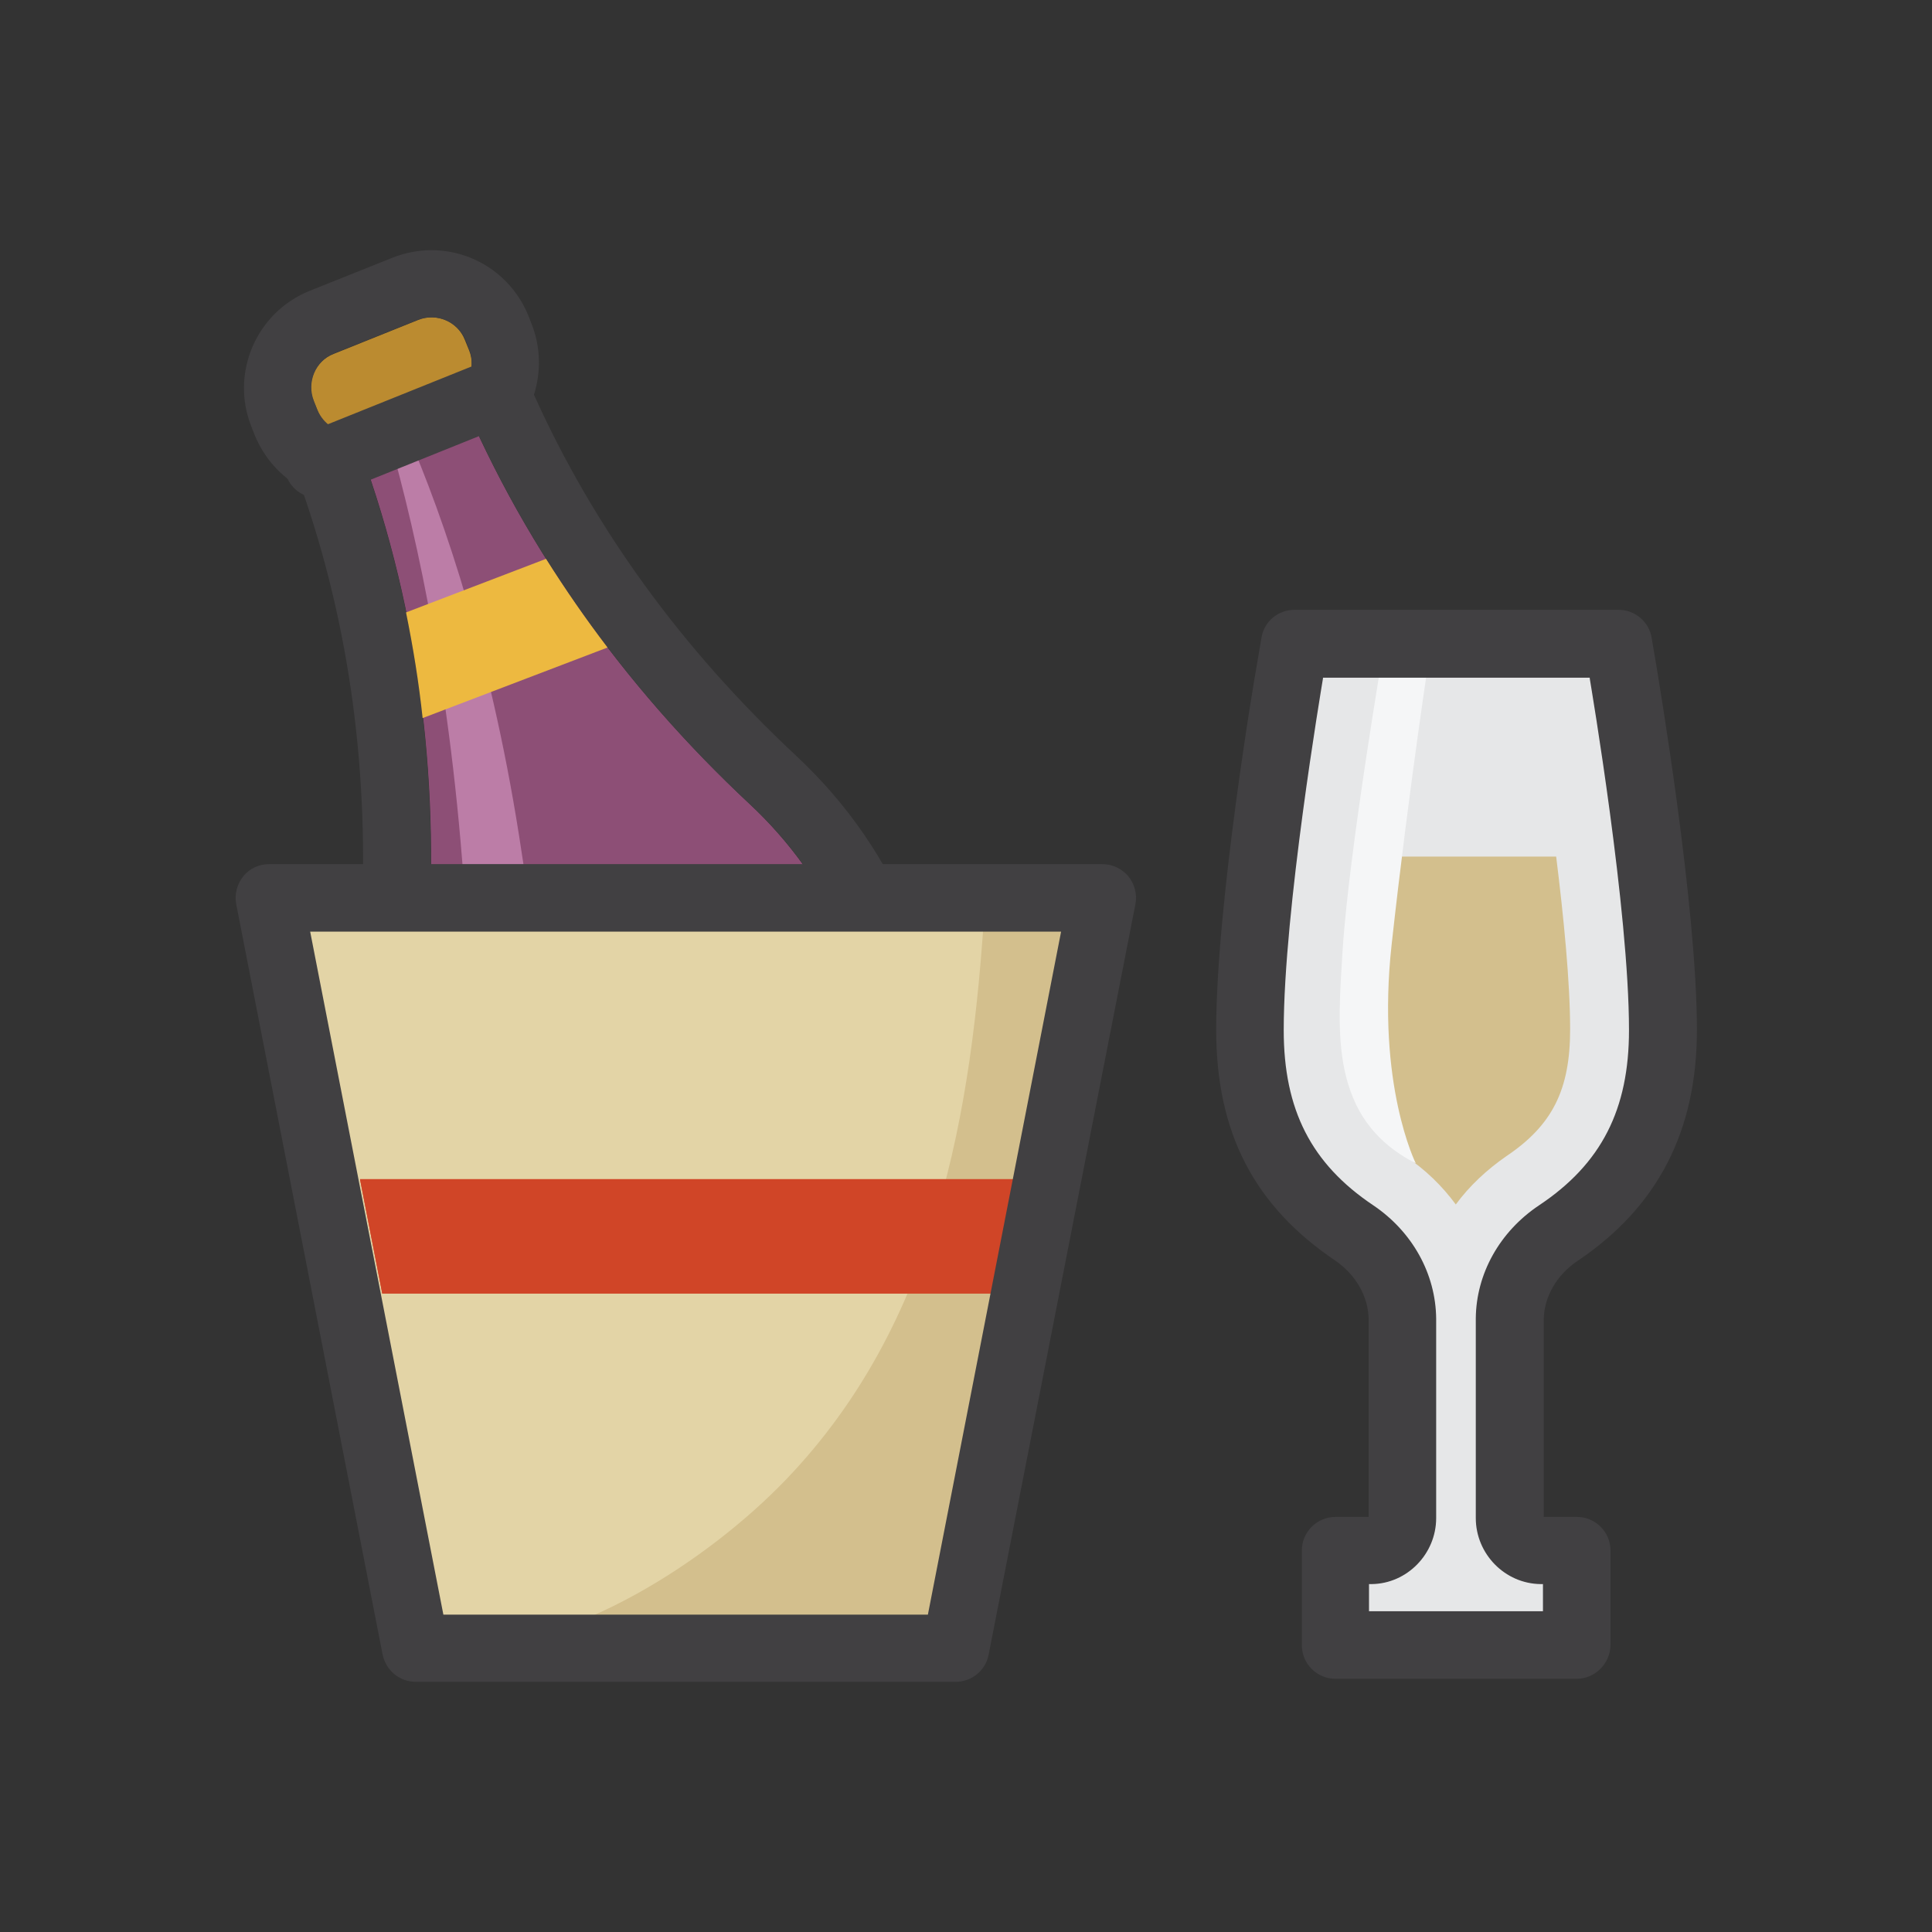 <?xml version="1.0" encoding="utf-8"?>
<!-- Generator: Adobe Illustrator 18.0.0, SVG Export Plug-In . SVG Version: 6.00 Build 0)  -->
<!DOCTYPE svg PUBLIC "-//W3C//DTD SVG 1.1//EN" "http://www.w3.org/Graphics/SVG/1.1/DTD/svg11.dtd">
<svg version="1.1" id="Layer_1" xmlns="http://www.w3.org/2000/svg" xmlns:xlink="http://www.w3.org/1999/xlink" x="0px" y="0px"
	 viewBox="0 0 512 512" enable-background="new 0 0 512 512" xml:space="preserve">
<rect x="0" y="0" width="512" height="512" fill="#333333" stroke="none"/>
<g>
	<g>
		<g>
			<path fill="#8D4F76" d="M198.8,213.2c-34-31.7-61.3-69.9-78.6-113.1l-2.6-6.5l-2.8,1.1l-22.2,8.9l-2.8,1.1l2.6,6.5
				c17.3,43.2,23.9,89.6,21.3,136c-0.8,13.8,0.9,29.5,7.4,46l34.4,85.9c4.1,10.3,15.8,15.3,26.1,11.2l22.3-8.9l22.2-8.9l22.3-8.9
				c10.3-4.1,15.3-15.8,11.2-26.1l-34.4-85.9C218.5,235.1,208.8,222.6,198.8,213.2z"/>
		</g>
	</g>
	<g>
		<g>
			<path fill="#BB8B30" d="M119,105.2l-22.4,9c-4.9,2-10.5-0.4-12.4-5.3l-1.1-2.7c-2-4.9,0.4-10.5,5.3-12.4l22.4-9
				c4.9-2,10.5,0.4,12.4,5.3l1.1,2.7C126.3,97.6,123.9,103.2,119,105.2z"/>
		</g>
	</g>
	<g>
		<g>
			<path fill="#414042" d="M114.3,84.1c3.9,0,7.5,2.3,9.1,6.1l0.9,2.3c1.6,4,0.4,8.3-2.7,11c17.4,41.8,44.1,78.8,77.2,109.7
				c10.1,9.4,19.8,21.9,26.4,38.4l34.4,85.9c4.1,10.3-0.9,22-11.2,26.1l-22.3,8.9l-22.2,8.9l-22.3,8.9c-2.5,1-5,1.4-7.5,1.4
				c-8,0-15.5-4.8-18.7-12.6L121,293.3c-6.6-16.5-8.2-32.2-7.4-46c2.6-45.2-3.6-90.4-19.9-132.6c-0.2,0-0.3,0-0.5,0
				c-3.9,0-7.5-2.3-9.1-6.1l-0.9-2.3c-2-5,0.4-10.7,5.4-12.7l22-8.8C111.9,84.3,113.1,84.1,114.3,84.1 M114.3,66.3
				c-3.5,0-7,0.7-10.3,2l-22,8.8C67.9,82.8,61,98.9,66.6,113l0.9,2.3c2.5,6.1,6.9,11,12.4,14c12.8,36.5,18.1,75.9,15.8,117.1
				c-1.1,18.5,1.9,36.6,8.7,53.7l34.4,85.9c5.8,14.5,19.6,23.8,35.2,23.8c4.8,0,9.6-0.9,14.1-2.7l22.3-8.9l22.2-8.9l22.3-8.9
				c9.4-3.8,16.8-11,20.8-20.3c4-9.3,4.1-19.6,0.3-29L241.7,245c-6.8-17.1-17.2-32.1-30.8-44.8c-30.2-28.2-53.5-60.3-69.4-95.6
				c1.9-6,1.8-12.6-0.6-18.7l-0.9-2.3C135.7,73.1,125.6,66.3,114.3,66.3L114.3,66.3z"/>
		</g>
	</g>
	<g>
		<g>
			<g>
				<path fill="#E6E7E8" d="M353.9,435.9v-25.1l9.5,0c4.5-0.1,8.2-3.9,8.2-8.6v-52.4c0-0.1,0-0.2,0-0.4c-0.1-9.2-5.1-17.6-12.8-22.8
					c-19-12.8-27.6-29.8-27.6-53.8c0-32.5,10.1-92.2,10.5-94.7l1.3-7.7h85.8l1.3,7.7c0.4,2.5,10.5,62.3,10.5,94.7
					c0,24-8.7,41-27.7,53.8c-7.7,5.2-12.8,13.6-12.8,22.8c0,0.1,0,0.2,0,0.2v52.4c0,4.7,3.7,8.6,8.2,8.6l9.5,0v25.1H353.9z"/>
			</g>
		</g>
		<g>
			<g>
				<path fill="#E6E7E8" d="M353.9,435.9v-25.1l9.5,0c4.5-0.1,8.2-3.9,8.2-8.6v-52.4c0-0.1,0-0.2,0-0.4c-0.1-9.2-5.1-17.6-12.8-22.8
					c-19-12.8-27.6-29.8-27.6-53.8c0-32.5,10.1-92.2,10.5-94.7l1.3-7.7h85.8l1.3,7.7c0.4,2.5,10.5,62.3,10.5,94.7
					c0,24-8.7,41-27.7,53.8c-7.7,5.2-12.8,13.6-12.8,22.8c0,0.1,0,0.2,0,0.2v52.4c0,4.7,3.7,8.6,8.2,8.6l9.5,0v25.1H353.9z"/>
			</g>
		</g>
		<g>
			<g>
				<path fill="#D3BF8D" d="M359.3,227.1c-2,16.1-3.7,33.3-3.7,45.8c0,16,4.7,25.4,16.8,33.5c5.3,3.5,9.8,7.9,13.4,12.8
					c3.6-4.9,8.2-9.2,13.4-12.8c12.2-8.2,16.9-17.6,16.9-33.6c0-12.5-1.7-29.7-3.7-45.8H359.3z"/>
			</g>
		</g>
		<g>
			<g>
				<path fill="#F5F6F7" d="M366.9,170.5c0,0-9.4,54.8-11.1,81.4c-1.3,21.5-3.7,44.6,19.4,56.4c0,0-10.5-20.9-6.4-58
					c4.6-41.8,10.5-79.9,10.5-79.9H366.9z"/>
			</g>
		</g>
		<g>
			<g>
				<path fill="#414042" d="M417.8,444.9h-63.9c-4.9,0-8.9-4-8.9-8.9v-25.1c0-4.9,4-8.9,8.9-8.9h8.8l0-52.5
					c-0.1-5.9-3.4-11.7-8.8-15.4c-21.5-14.5-31.6-33.9-31.6-61.2c0-33.2,10.2-93.7,10.7-96.2l1.3-7.7c0.7-4.3,4.4-7.4,8.8-7.4h85.8
					c4.3,0,8.1,3.1,8.8,7.4l1.3,7.7c0.4,2.6,10.7,63.1,10.7,96.2c0,26.9-10.4,47-31.7,61.3c-5.5,3.7-8.8,9.5-8.9,15.5l0,52.3h8.8
					c4.9,0,8.9,4,8.9,8.9v25.1C426.7,440.9,422.7,444.9,417.8,444.9z M362.8,427h46.1v-7.2h-0.6c-9.5-0.1-17.2-8-17.2-17.5l0-52.9
					c0.1-11.8,6.3-23,16.8-30c16.5-11,23.8-25.4,23.8-46.4c0-31.7-10-90.7-10.4-93.2l0-0.2h-70.7l0,0.2
					c-0.4,2.5-10.4,61.5-10.4,93.2c0,21.1,7.3,35.4,23.7,46.4c10.4,7,16.6,18.2,16.7,30.1l0,0.4v52.4c0,9.5-7.7,17.4-17.1,17.5h-0.7
					V427z"/>
			</g>
		</g>
	</g>
	<g>
		<g>
			<path fill="#BC7DA7" d="M173.3,343.7l-19.6,7.9c-35.3-63.8-30.1-107.1-30.1-107.1c-3.3-58.4-12.9-101.9-20.6-128.8l4.6-1.6
				c10.2,23.5,23.1,61,30.7,112.2C150.5,308.8,173.3,343.7,173.3,343.7z"/>
		</g>
	</g>
	<g>
		<g>
			<path fill="#EDB940" d="M161,171.6l-49,18.7c-1-9.4-2.5-18.7-4.4-28l37.1-14.2C149.8,156.2,155.2,164,161,171.6z"/>
		</g>
	</g>
	<g>
		<g>
			<path fill="#414042" d="M84.3,132c-3.5,0-6.9-2.1-8.3-5.6c-1.8-4.6,0.4-9.8,5-11.6l46.5-18.7c4.6-1.8,9.8,0.4,11.6,5
				s-0.4,9.8-5,11.6l-46.5,18.7C86.6,131.8,85.5,132,84.3,132z"/>
		</g>
	</g>
	<g>
		<g>
			<path fill="#BC7DA7" d="M292.1,237.9l-38.8,198.9h-32.1L261,239.4c0,0,0.2-0.5,0.7-1.5H292.1z"/>
		</g>
	</g>
	<g>
		<g>
			<polygon fill="#E3D4A6" points="253.3,436.8 110.2,436.8 71.4,237.9 292.1,237.9 			"/>
		</g>
	</g>
	<g>
		<g>
			<path fill="#D3BF8D" d="M292.1,237.9l-38.8,198.9c0,0-132.4,0-132.5,0c31.2,0,66.8-23.2,87.4-44.6c40-41.6,49.4-97.3,52.8-152.7
				c0,0,0.2-0.5,0.7-1.5H292.1z"/>
		</g>
	</g>
	<g>
		<g>
			<polygon fill="#D04527" points="271.1,312.5 265.2,342.8 101.3,342.8 95.4,312.5 			"/>
		</g>
	</g>
	<g>
		<g>
			<polygon fill="#D04527" points="271.1,312.5 265.2,342.8 101.3,342.8 95.4,312.5 			"/>
		</g>
	</g>
	<g>
		<g>
			<path fill="#414042" d="M253.3,445.7H110.2c-4.3,0-7.9-3-8.8-7.2L62.6,239.6c-0.5-2.6,0.2-5.3,1.9-7.4c1.7-2.1,4.2-3.2,6.9-3.2
				h220.7c2.7,0,5.2,1.2,6.9,3.2c1.7,2.1,2.4,4.8,1.9,7.4L262,438.5C261.2,442.7,257.5,445.7,253.3,445.7z M117.5,427.9h128.4
				l35.3-181H82.2L117.5,427.9z"/>
		</g>
	</g>
</g>
</svg>
